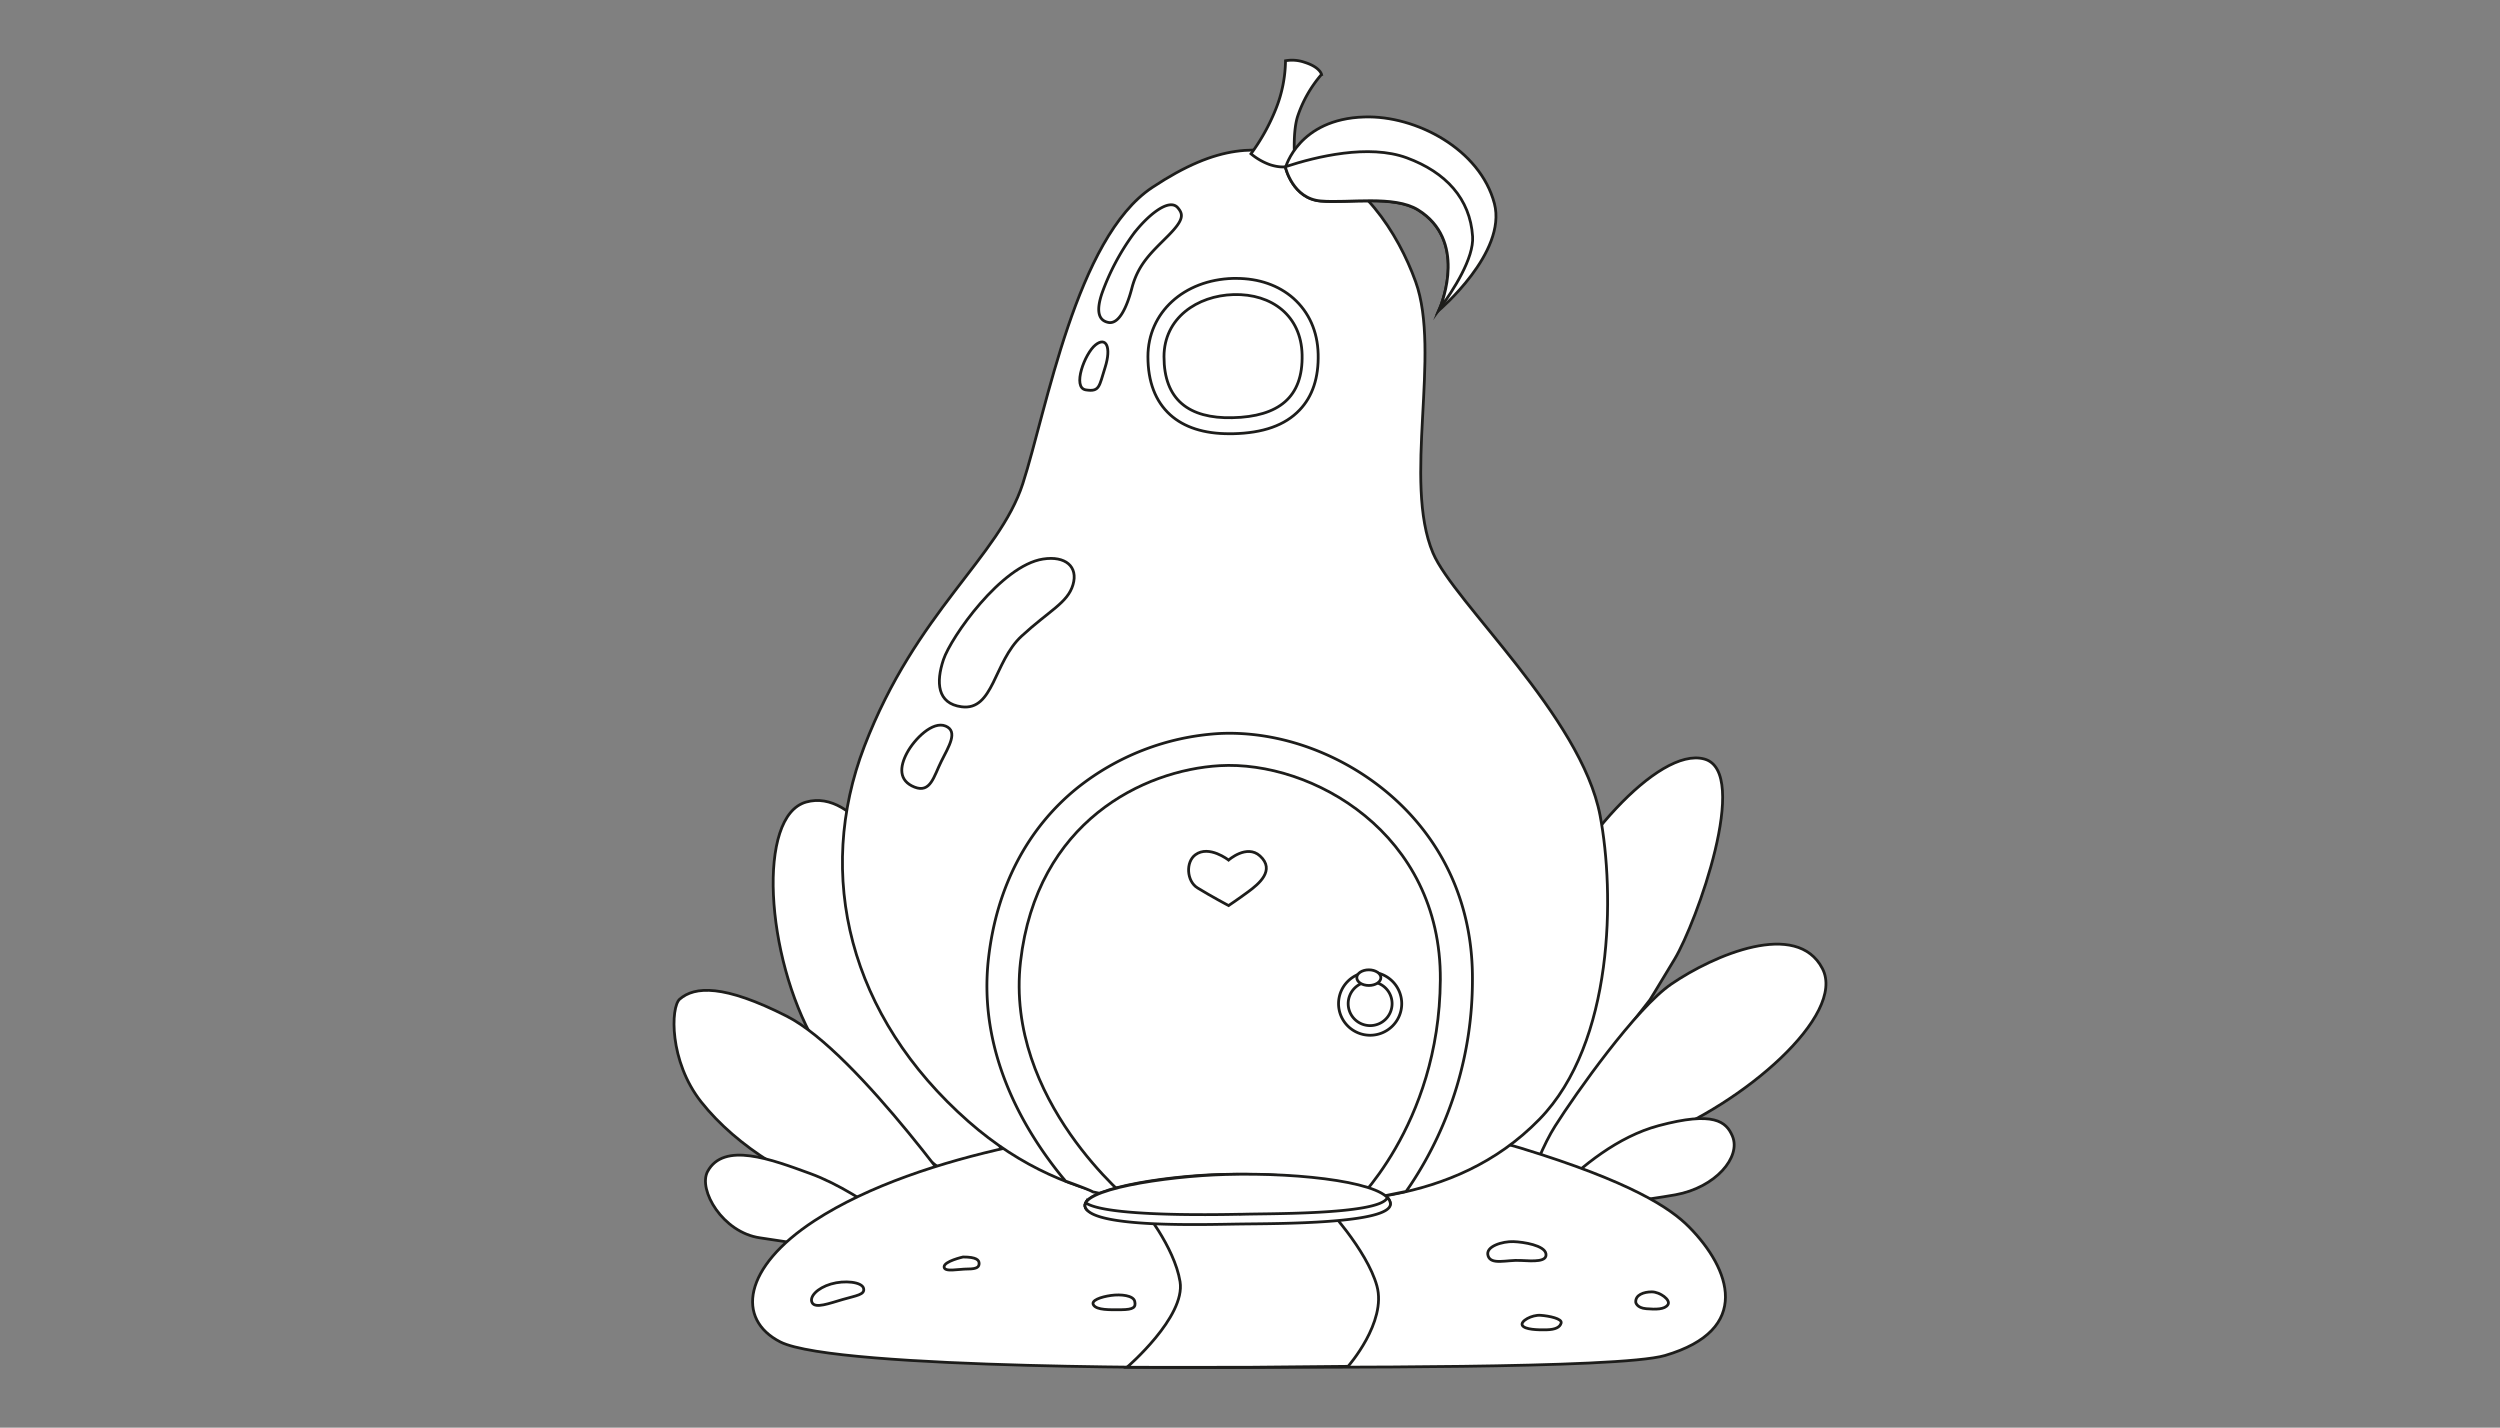 <svg id="Layer_42" data-name="Layer 42" xmlns="http://www.w3.org/2000/svg" viewBox="0 0 895 511.11"><rect x="0" y="0" width="895" height="511.11" fill="#808080" stroke="none"/><defs><style>.cls-1{fill:#fff;stroke:#1d1d1b;stroke-miterlimit:10;}</style></defs><path class="cls-1" d="M534.86,433.87s5.88-77.32,16.1-102.34c11.5-28.17,42.54-64.39,59.21-59.79s-2.87,58.64-10.63,71.58S590.63,358,590.63,358s-23.86,30.18-32.49,44.84-20.69,36.51-20.69,36.51Z"/><path class="cls-1" d="M541.57,441.82s32.39-27.38,50.78-34.4c31.62-12.07,68.71-44,60.08-60.66-9.13-17.64-38.81-4.88-54,5.47-12.7,8.62-34.38,39.33-41.68,50.88C548.46,416.14,541.57,441.82,541.57,441.82Z"/><path class="cls-1" d="M541.76,445s23-34.21,52-42c19.8-5.29,24.24-1.48,26.45,3.74,3.16,7.47-6,18.4-20.41,21-11.94,2.15-18.69,2-29.33,7.48s-22.13,12.07-22.13,12.07Z"/><path class="cls-1" d="M364.86,436.25l-6.52-3.06S309.28,403.67,291.65,373s-20.7-80.87-3.07-85.86,33,24.15,39.1,41.78,18.39,43.7,24.14,60.94S364.86,436.25,364.86,436.25Z"/><path class="cls-1" d="M349.52,437.4s-42.16-60.56-67.84-73.59c-22.64-11.49-33-10.73-38.33-6.13-3.29,2.82-3.83,22.23,7.67,36.8,12.91,16.35,34.49,29.12,53.66,34.49s42.54,8.81,42.54,8.81Z"/><path class="cls-1" d="M332.28,447.37s-22.23-19.93-42.17-27.22c-14.11-5.15-31-11.5-36.79-.76-3.5,6.52,5.36,21.85,18.78,23.76,11.24,1.61,27.6,4.6,38.33,4.6S332.28,447.37,332.28,447.37Z"/><path class="cls-1" d="M441.26,489.57c29.51-.28,138.09.59,154.81-4.3,31.5-9.22,23.33-31.11,8.63-46C598,432.48,584,423.12,544.4,411c-30.4-9.33-95.9-8.41-122-8.17S330.1,411.92,291.62,437c-25.58,16.66-28.19,35.3-12.25,43.42C299.44,490.53,441.26,489.57,441.26,489.57Z"/><path class="cls-1" d="M408.66,432s11.76,14.2,13.8,26.83-19,30.65-19,30.65,32.39.08,43.89,0l35.26-.33s13.9-15.77,10.33-28.77-18.78-29.13-18.78-29.13Z"/><path class="cls-1" d="M450.86,431.05c-25.64.78-66.12,3.88-104.11-29.52-42.92-37.73-55-88.31-37.29-134.41,18.52-48.2,48.17-67.6,56.71-94s19.1-87.9,46.32-106C436.34,51.3,450.31,52,466.4,56.57c20.83,6,34.14,26.91,40.4,44.28,9.18,25.5-4.62,71.5,6.21,97.12,7.47,17.68,53.08,58.5,59.83,94,5.23,27.55,5.14,81.2-21.76,108.77C520,432.61,476.5,430.28,450.86,431.05Z"/><path class="cls-1" d="M373.4,200.14c8-1.24,12.65,2.68,10.73,9.19s-8.43,9.2-18.4,18.4-10,26.79-21.46,25.3c-8.82-1.15-9.2-8.82-6.52-16.86S358.45,202.44,373.4,200.14Z"/><path class="cls-1" d="M421.69,74.42c-3.2-3.84-11.21,3.06-16.1,9.58a84.54,84.54,0,0,0-11.11,21.08c-1.92,5.75-1.54,9.58,2.3,10.35s6.68-5.58,8.43-12.27c2.3-8.81,7.28-13,13-18.78S423.61,76.72,421.69,74.42Z"/><path class="cls-1" d="M392.18,123.48c-3.84,3.06-8.43,15.33-3.45,16.1s4.74-1.23,6.9-8.05C397.93,124.24,396,120.41,392.18,123.48Z"/><path class="cls-1" d="M338.52,259.93c-4.6-1.92-11.12,4.6-13.8,9.58s-3.07,10,2.68,12.27,6.9-3.84,9.58-9.2S343.12,261.84,338.52,259.93Z"/><path class="cls-1" d="M410.19,430.68l-19-4c-.77-.62-9.73-3.86-9.73-3.86s-1.17-1.4-1.76-2.13C366,403.64,350.09,376.16,353.89,343c2.91-25.42,13.91-46.5,31.81-60.94A90.09,90.09,0,0,1,436,262.63c1.35-.08,2.73-.12,4.11-.12,22.55,0,45.92,10,62.51,26.69,16.21,16.33,24.68,37.65,24.51,61.65a132.56,132.56,0,0,1-22,73.14c-.59.89-1.75,2.55-1.75,2.55s-19.39,3.85-19.93,4.34l-9.58.38-26.45,1.53Z"/><path class="cls-1" d="M290.76,466.39c-1.15-2.11,1.82-5.27,6.71-6.71s11.12-.76,11.69,1.54-2.59,2.58-7.48,4S291.91,468.5,290.76,466.39Z"/><path class="cls-1" d="M391.53,467.27c-1.24-1.7,2.62-3,6.22-3.5s8,0,8.48,2.11-.37,2.95-4.77,3S392.76,469,391.53,467.27Z"/><path class="cls-1" d="M344.77,450c4.89,0,5.75,1.15,5.75,2.3s-.57,2-4,2-8.53,1.24-8.53-.77S344.77,450,344.77,450Z"/><path class="cls-1" d="M545,474.49c-.83-1.53,3.42-3.84,6.54-3.61s7.77,1.21,7.35,2.75-2.06,2.36-5.21,2.44S545.87,476,545,474.49Z"/><path class="cls-1" d="M532.72,449.55c-1.06-3.4,5.31-5.18,9.06-5.05s11.13,1.35,11.66,4.31-4.26,2.7-9.15,2.43S533.78,453,532.72,449.55Z"/><path class="cls-1" d="M585.6,466.22c-.19-2.68,2.88-3.73,5.75-3.73s6.9,2.87,5.75,4.6-4.31,1.72-7.76,1.43S585.6,466.22,585.6,466.22Z"/><path class="cls-1" d="M405.21,430.49S359.66,394,365.35,344.25c5.75-50.21,44.1-68.56,71.29-70.14,33-1.91,79.34,24.15,79,76.66S483.79,432,483.79,432l-34.5,3.06Z"/><path class="cls-1" d="M441.42,436.57c12.21.28-49.11,3.29-52.77-4.1-3.17-6.39,27.16-11.41,47.89-12,26.85-.82,55.89,3.17,56.44,10.4C493.59,438.76,441.42,436.57,441.42,436.57Z"/><path class="cls-1" d="M443.83,436.57c-13.13.25-52.61,1-55.18-4.1-3.22-6.44,28.4-11.41,50.08-12,28.06-.82,58.69,3.15,59,10.4C498,436.24,457,436.33,443.83,436.57Z"/><path class="cls-1" d="M496.69,428.75c-2.76,6.4-45.91,5.6-53.15,6,7.08-.36-46.38,1.78-54.85-4.14a1.9,1.9,0,0,0,0,1.9c3.7,7.14,42.41,5.86,55.27,5.69s54.4,0,53.81-7.33A3.48,3.48,0,0,0,496.69,428.75Z"/><path class="cls-1" d="M414.7,128.14c0-15.21,13.06-24.1,27.42-24.5,15.19-.42,26.62,8.45,27,23.66.42,16.9-9.28,24.5-27.42,24.92C424.38,152.63,414.7,145,414.7,128.14Z"/><path class="cls-1" d="M471.9,126.78c-.2-8.13-3.27-15-8.88-20-5.29-4.65-12.36-7.11-20.46-7.11h-1.1c-17.67.49-30.5,12.25-30.5,28,0,9,2.67,16,7.94,20.8,5,4.52,12.11,6.81,21.16,6.81h1.31c10.86-.25,18.67-3,23.9-8.52C469.88,141.93,472.11,135.2,471.9,126.78Zm-30.66,22.76c-15.73.37-24.53-6.51-24.53-21.85,0-13.8,11.86-21.86,24.91-22.23,13.8-.38,24.19,7.67,24.53,21.47C466.54,142.26,457.72,149.16,441.24,149.54Z"/><path class="cls-1" d="M439.83,307.91s-7-5.51-11.88-1.91c-3.52,2.58-3.18,9.45.77,11.88,5,3.07,11.11,6.32,11.11,6.32s3.45-2.3,7.1-5,9.75-7.65,4.15-12.77C446.35,302.12,439.83,307.91,439.83,307.91Z"/><path class="cls-1" d="M490.52,348a11.31,11.31,0,1,0,11.3,11.32h0A11.32,11.32,0,0,0,490.52,348Zm0,19.17a7.86,7.86,0,1,1,7.85-7.87h0a7.86,7.86,0,0,1-7.85,7.87Z"/><path class="cls-1" d="M494.35,350c0,1.55-1.93,2.8-4.31,2.8s-4.31-1.25-4.31-2.8,1.93-2.8,4.31-2.8S494.35,348.49,494.35,350Z"/><path class="cls-1" d="M447.85,55.06A72.46,72.46,0,0,0,456.76,39a48.14,48.14,0,0,0,3.45-17.25,13.72,13.72,0,0,1,6.9.58c5.46,1.72,6,4.31,6,4.31a44.52,44.52,0,0,0-8.63,15.24c-1.91,6.38-.86,17-.86,17s-3.45,2-9.2,0A22.43,22.43,0,0,1,447.85,55.06Z"/><path class="cls-1" d="M515.12,111.12S539.55,90.42,535,72.88c-5.12-19.52-28.17-31.62-46.57-31C464.82,42.57,460.21,60,460.21,60s2.59,11.16,12.65,12c9.84.85,26.16-2.14,34.78,3.16C526.33,86.68,515.12,111.12,515.12,111.12Z"/><path class="cls-1" d="M515.26,110.79c5.1-7,12.43-18.4,11.93-26.12-.86-13.51-9.56-23-23.57-28.17-13.62-5-32.35-.44-43.31,3.14-.07.19-.1.31-.1.31s2.59,11.21,12.65,12c9.84.85,26.16-2.14,34.78,3.16C525.07,85.91,516.5,107.87,515.26,110.79Z"/></svg>
